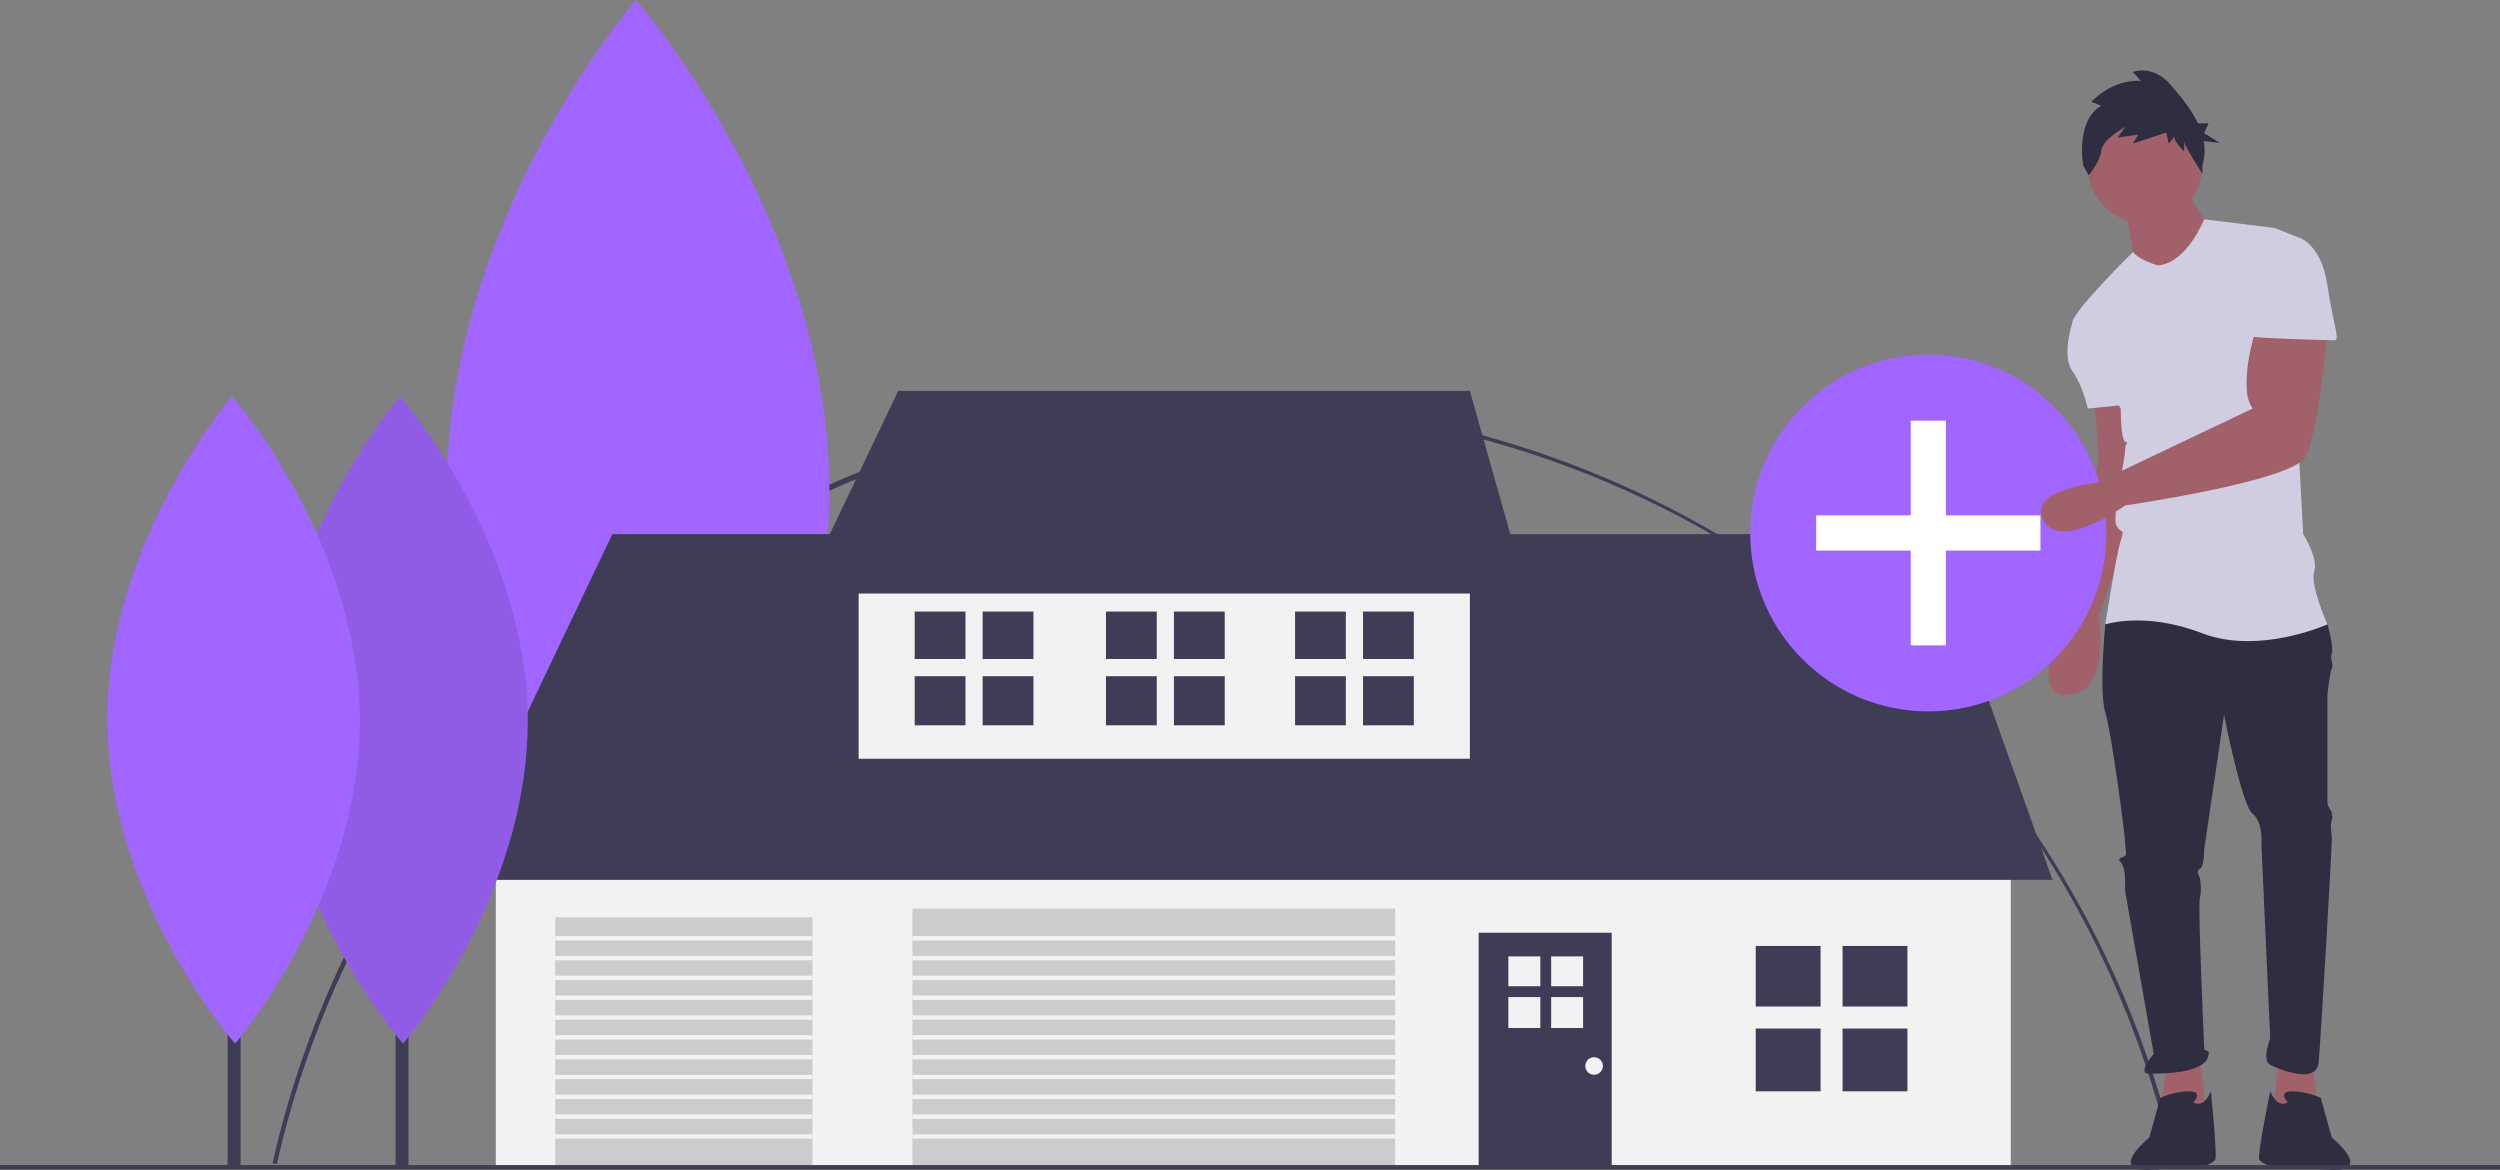 <svg width="156" height="73" viewBox="0 0 156 73" fill="none" xmlns="http://www.w3.org/2000/svg">
<rect x="0" y="0" width="156" height="73" fill="#808080" stroke="none"/>
<g clip-path="url(#clip0_111_663)">
<path d="M17.274 72.641L17.006 72.581C19.991 59.284 27.492 47.209 38.129 38.581C46.17 32.068 55.734 27.712 65.92 25.923C76.106 24.134 86.578 24.971 96.352 28.356C106.126 31.741 114.879 37.561 121.787 45.27C128.694 52.978 133.53 62.321 135.838 72.418L135.571 72.479C129.252 44.689 104.937 25.28 76.441 25.28C48.318 25.28 23.434 45.198 17.274 72.641Z" fill="#3F3D56"/>
<path d="M144.269 66.311L144.681 69.335L141.8 69.61L142.211 65.899L144.269 66.311Z" fill="#A0616A"/>
<path d="M130.686 24.807C130.686 24.807 130.96 28.517 130.96 28.655C130.96 28.792 129.04 38.275 129.04 38.275C129.04 38.275 126.296 43.498 129.04 43.36C131.784 43.223 130.96 38.413 130.96 38.413L133.842 30.441L132.607 24.807H130.686Z" fill="#A0616A"/>
<path d="M135.214 66.311L134.802 69.335L137.683 69.61L137.272 65.899L135.214 66.311Z" fill="#A0616A"/>
<path d="M132.058 38L131.372 38.962C131.372 38.962 130.96 43.085 131.372 44.46C131.784 45.834 132.607 52.156 132.607 52.568C132.607 52.98 132.744 53.255 132.607 53.393C132.47 53.53 132.058 53.53 132.332 53.805C132.607 54.08 132.607 54.904 132.607 54.904V55.592L134.39 65.762C134.39 65.762 133.293 66.999 134.116 66.999C134.939 66.999 137.958 66.999 137.821 65.624L137.546 65.487C137.546 65.487 137.135 56.416 137.272 56.004C137.409 55.592 137.272 54.767 137.272 54.767C137.272 54.767 136.997 54.355 137.272 54.217C137.546 54.08 137.546 52.98 137.546 52.98L138.781 44.597C138.781 44.597 139.879 50.232 140.565 50.782C141.251 51.331 141.113 52.706 141.113 52.706L141.662 64.8C141.662 64.8 141.113 66.174 141.662 66.449C142.211 66.724 144.544 67.686 144.681 66.311C144.818 64.937 145.504 52.98 145.504 52.431C145.504 51.881 145.367 51.606 145.504 51.194C145.641 50.782 145.367 50.782 145.504 50.782C145.641 50.782 145.23 50.369 145.23 50.094V43.36C145.23 43.36 145.367 41.986 145.504 41.711C145.641 41.436 145.367 41.161 145.504 40.749C145.641 40.337 145.23 38.962 145.23 38.962L139.055 37.313L132.058 38Z" fill="#2F2E41"/>
<path d="M136.86 68.785C136.86 68.785 137.546 68.098 136.586 68.098C135.969 68.111 135.362 68.251 134.802 68.51L134.116 70.984C134.116 70.984 131.303 73.252 134.459 72.977C137.615 72.702 137.135 72.908 137.135 72.908C137.135 72.908 138.095 72.633 138.232 72.359C138.369 72.084 137.958 68.098 137.958 68.098C137.958 68.098 137.546 69.198 136.86 68.785Z" fill="#2F2E41"/>
<path d="M142.76 68.785C142.76 68.785 142.074 68.098 143.034 68.098C143.651 68.111 144.258 68.251 144.818 68.51L145.504 70.984C145.504 70.984 148.317 73.252 145.161 72.977C142.005 72.702 142.074 72.908 142.074 72.908C142.074 72.908 141.113 72.633 140.976 72.359C140.839 72.084 141.662 68.098 141.662 68.098C141.662 68.098 142.074 69.198 142.76 68.785Z" fill="#2F2E41"/>
<path d="M40.481 24.385H39.26V72.714H40.481V24.385Z" fill="#3F3D56"/>
<path d="M51.754 30.544C51.831 47.443 39.962 61.198 39.962 61.198C39.962 61.198 27.966 47.553 27.888 30.654C27.81 13.755 39.68 -3.8147e-06 39.68 -3.8147e-06C39.68 -3.8147e-06 51.676 13.645 51.754 30.544Z" fill="#A066FF"/>
<path d="M125.472 52.706H30.939V72.771H125.472V52.706Z" fill="#F2F2F2"/>
<path d="M27.921 54.904L38.211 33.328H120.396L128.079 54.904H27.921Z" fill="#3F3D56"/>
<path d="M91.72 34.702H53.578V47.346H91.72V34.702Z" fill="#F2F2F2"/>
<path d="M56.047 24.394L50.011 37.038H95.287L91.72 24.394H56.047Z" fill="#3F3D56"/>
<path d="M87.055 56.691H56.939V72.771H87.055V56.691Z" fill="#CCCCCC"/>
<path d="M50.697 57.241H34.644V72.771H50.697V57.241Z" fill="#CCCCCC"/>
<path d="M100.57 58.203H92.269V72.771H100.57V58.203Z" fill="#3F3D56"/>
<path d="M156 72.702H0V72.977H156V72.702Z" fill="#3F3D56"/>
<path d="M25.489 40.826H24.683V72.718H25.489V40.826Z" fill="#3F3D56"/>
<path d="M32.928 44.89C32.98 56.042 25.147 65.118 25.147 65.118C25.147 65.118 17.231 56.114 17.18 44.963C17.128 33.811 24.961 24.734 24.961 24.734C24.961 24.734 32.877 33.738 32.928 44.89Z" fill="#A066FF"/>
<path opacity="0.1" d="M32.928 44.89C32.98 56.042 25.147 65.118 25.147 65.118C25.147 65.118 17.231 56.114 17.18 44.963C17.128 33.811 24.961 24.734 24.961 24.734C24.961 24.734 32.877 33.738 32.928 44.89Z" fill="black"/>
<path d="M15.011 40.826H14.205V72.718H15.011V40.826Z" fill="#3F3D56"/>
<path d="M22.45 44.89C22.501 56.042 14.668 65.118 14.668 65.118C14.668 65.118 6.752 56.114 6.701 44.963C6.65 33.811 14.483 24.734 14.483 24.734C14.483 24.734 22.398 33.738 22.45 44.89Z" fill="#A066FF"/>
<path d="M113.604 59.028H109.557V62.807H113.604V59.028Z" fill="#3F3D56"/>
<path d="M119.024 59.028H114.976V62.807H119.024V59.028Z" fill="#3F3D56"/>
<path d="M113.604 64.181H109.557V68.098H113.604V64.181Z" fill="#3F3D56"/>
<path d="M119.024 64.181H114.976V68.098H119.024V64.181Z" fill="#3F3D56"/>
<path d="M60.244 38.161H57.077V41.119H60.244V38.161Z" fill="#3F3D56"/>
<path d="M64.486 38.161H61.318V41.119H64.486V38.161Z" fill="#3F3D56"/>
<path d="M60.244 42.195H57.077V45.26H60.244V42.195Z" fill="#3F3D56"/>
<path d="M64.486 42.195H61.318V45.26H64.486V42.195Z" fill="#3F3D56"/>
<path d="M83.98 38.161H80.813V41.119H83.98V38.161Z" fill="#3F3D56"/>
<path d="M88.222 38.161H85.054V41.119H88.222V38.161Z" fill="#3F3D56"/>
<path d="M83.98 42.195H80.813V45.26H83.98V42.195Z" fill="#3F3D56"/>
<path d="M88.222 42.195H85.054V45.26H88.222V42.195Z" fill="#3F3D56"/>
<path d="M72.181 38.161H69.013V41.119H72.181V38.161Z" fill="#3F3D56"/>
<path d="M76.422 38.161H73.254V41.119H76.422V38.161Z" fill="#3F3D56"/>
<path d="M72.181 42.195H69.013V45.26H72.181V42.195Z" fill="#3F3D56"/>
<path d="M76.422 42.195H73.254V45.26H76.422V42.195Z" fill="#3F3D56"/>
<path d="M96.116 59.679H94.121V61.541H96.116V59.679Z" fill="#F2F2F2"/>
<path d="M98.786 59.679H96.792V61.541H98.786V59.679Z" fill="#F2F2F2"/>
<path d="M96.116 62.218H94.121V64.148H96.116V62.218Z" fill="#F2F2F2"/>
<path d="M98.786 62.218H96.792V64.148H98.786V62.218Z" fill="#F2F2F2"/>
<path d="M99.472 67.067C99.775 67.067 100.021 66.821 100.021 66.517C100.021 66.214 99.775 65.968 99.472 65.968C99.169 65.968 98.924 66.214 98.924 66.517C98.924 66.821 99.169 67.067 99.472 67.067Z" fill="#F2F2F2"/>
<path d="M87.124 58.409H56.939V58.684H87.124V58.409Z" fill="#F2F2F2"/>
<path d="M87.124 59.646H56.939V59.921H87.124V59.646Z" fill="#F2F2F2"/>
<path d="M87.124 60.883H56.939V61.158H87.124V60.883Z" fill="#F2F2F2"/>
<path d="M87.124 62.12H56.939V62.395H87.124V62.12Z" fill="#F2F2F2"/>
<path d="M87.124 63.357H56.939V63.632H87.124V63.357Z" fill="#F2F2F2"/>
<path d="M87.124 64.594H56.939V64.868H87.124V64.594Z" fill="#F2F2F2"/>
<path d="M87.124 65.83H56.939V66.105H87.124V65.83Z" fill="#F2F2F2"/>
<path d="M87.124 67.067H56.939V67.342H87.124V67.067Z" fill="#F2F2F2"/>
<path d="M87.124 68.304H56.939V68.579H87.124V68.304Z" fill="#F2F2F2"/>
<path d="M87.124 69.541H56.939V69.816H87.124V69.541Z" fill="#F2F2F2"/>
<path d="M87.124 70.778H56.939V71.053H87.124V70.778Z" fill="#F2F2F2"/>
<path d="M50.697 58.409H34.644V58.684H50.697V58.409Z" fill="#F2F2F2"/>
<path d="M50.697 59.646H34.644V59.921H50.697V59.646Z" fill="#F2F2F2"/>
<path d="M50.697 60.883H34.644V61.158H50.697V60.883Z" fill="#F2F2F2"/>
<path d="M50.697 62.12H34.644V62.395H50.697V62.12Z" fill="#F2F2F2"/>
<path d="M50.697 63.357H34.644V63.632H50.697V63.357Z" fill="#F2F2F2"/>
<path d="M50.697 64.594H34.644V64.868H50.697V64.594Z" fill="#F2F2F2"/>
<path d="M50.697 65.83H34.644V66.105H50.697V65.83Z" fill="#F2F2F2"/>
<path d="M50.697 67.067H34.644V67.342H50.697V67.067Z" fill="#F2F2F2"/>
<path d="M50.697 68.304H34.644V68.579H50.697V68.304Z" fill="#F2F2F2"/>
<path d="M50.697 69.541H34.644V69.816H50.697V69.541Z" fill="#F2F2F2"/>
<path d="M50.697 70.778H34.644V71.053H50.697V70.778Z" fill="#F2F2F2"/>
<path d="M120.327 44.391C126.465 44.391 131.441 39.407 131.441 33.259C131.441 27.111 126.465 22.127 120.327 22.127C114.189 22.127 109.214 27.111 109.214 33.259C109.214 39.407 114.189 44.391 120.327 44.391Z" fill="#A066FF"/>
<path d="M127.325 32.159H121.425V26.25H119.23V32.159H113.33V34.358H119.23V40.268H121.425V34.358H127.325V32.159Z" fill="white"/>
<path d="M133.842 13.949C135.812 13.949 137.409 12.35 137.409 10.376C137.409 8.403 135.812 6.803 133.842 6.803C131.872 6.803 130.274 8.403 130.274 10.376C130.274 12.35 131.872 13.949 133.842 13.949Z" fill="#A0616A"/>
<path d="M132.607 12.987C132.607 12.987 133.156 15.736 133.156 16.148C133.156 16.561 135.488 17.798 135.488 17.798L138.095 14.499C138.095 14.499 136.449 12.163 136.449 11.613L132.607 12.987Z" fill="#A0616A"/>
<path d="M134.665 16.561C134.665 16.561 133.469 16.242 133.107 15.714C133.107 15.714 129.314 19.447 129.314 20.134L132.332 25.494C132.332 25.494 132.332 27.418 132.607 27.555C132.881 27.693 132.607 27.555 132.607 28.105C132.607 28.655 131.784 32.228 132.058 32.778C132.332 33.328 132.607 32.915 132.332 33.74C132.058 34.564 131.372 38.962 131.372 38.962C131.372 38.962 133.842 38.138 137.409 39.512C140.976 40.886 145.23 38.962 145.23 38.962C145.23 38.962 144.132 36.488 144.406 35.664C144.681 34.839 143.72 33.328 143.72 33.328L143.034 20.684C143.034 20.684 143.995 15.049 143.309 14.774L141.937 14.224L137.543 13.683C137.543 13.683 136.449 16.423 134.665 16.561Z" fill="#D0CDE1"/>
<path d="M130.686 19.172L129.314 20.134C129.314 20.134 128.628 22.195 129.314 23.157C130 24.119 130.274 25.494 130.274 25.494L133.018 25.219L130.686 19.172Z" fill="#D0CDE1"/>
<path d="M140.839 20.409C140.839 20.409 140.044 22.455 140.21 24.48C140.241 24.843 140.363 25.191 140.565 25.494L130.831 30.123C130.831 30.123 126.433 30.579 127.53 32.503C128.628 34.427 132.607 31.541 132.607 31.541C132.607 31.541 143.034 30.029 143.857 28.517C144.681 27.006 145.23 20.684 145.23 20.684L140.839 20.409Z" fill="#A0616A"/>
<path d="M131.118 6.6L130.499 6.352C130.499 6.352 131.793 4.925 133.593 5.049L133.087 4.491C133.087 4.491 134.325 3.994 135.45 5.297C136.041 5.982 136.725 6.787 137.152 7.694H137.815L137.538 8.304L138.506 8.914L137.512 8.804C137.607 9.331 137.574 9.872 137.419 10.384L137.445 10.866C137.445 10.866 136.293 9.081 136.293 8.833V9.453C136.293 9.453 135.675 8.895 135.675 8.523L135.337 8.957L135.168 8.275L133.087 8.957L133.425 8.399L132.131 8.585L132.637 7.903C132.637 7.903 131.174 8.709 131.118 9.391C131.062 10.074 130.331 10.942 130.331 10.942L129.993 10.322C129.993 10.322 129.487 7.53 131.118 6.6Z" fill="#2F2E41"/>
<path d="M141.251 14.774H143.309C143.309 14.774 144.818 15.049 145.23 17.798C145.641 20.546 146.053 21.233 145.641 21.233C145.23 21.233 140.29 21.096 140.29 20.959C140.29 20.821 141.251 14.774 141.251 14.774Z" fill="#D0CDE1"/>
</g>
<defs>
<clipPath id="clip0_111_663">
<rect width="156" height="73" fill="white"/>
</clipPath>
</defs>
</svg>
